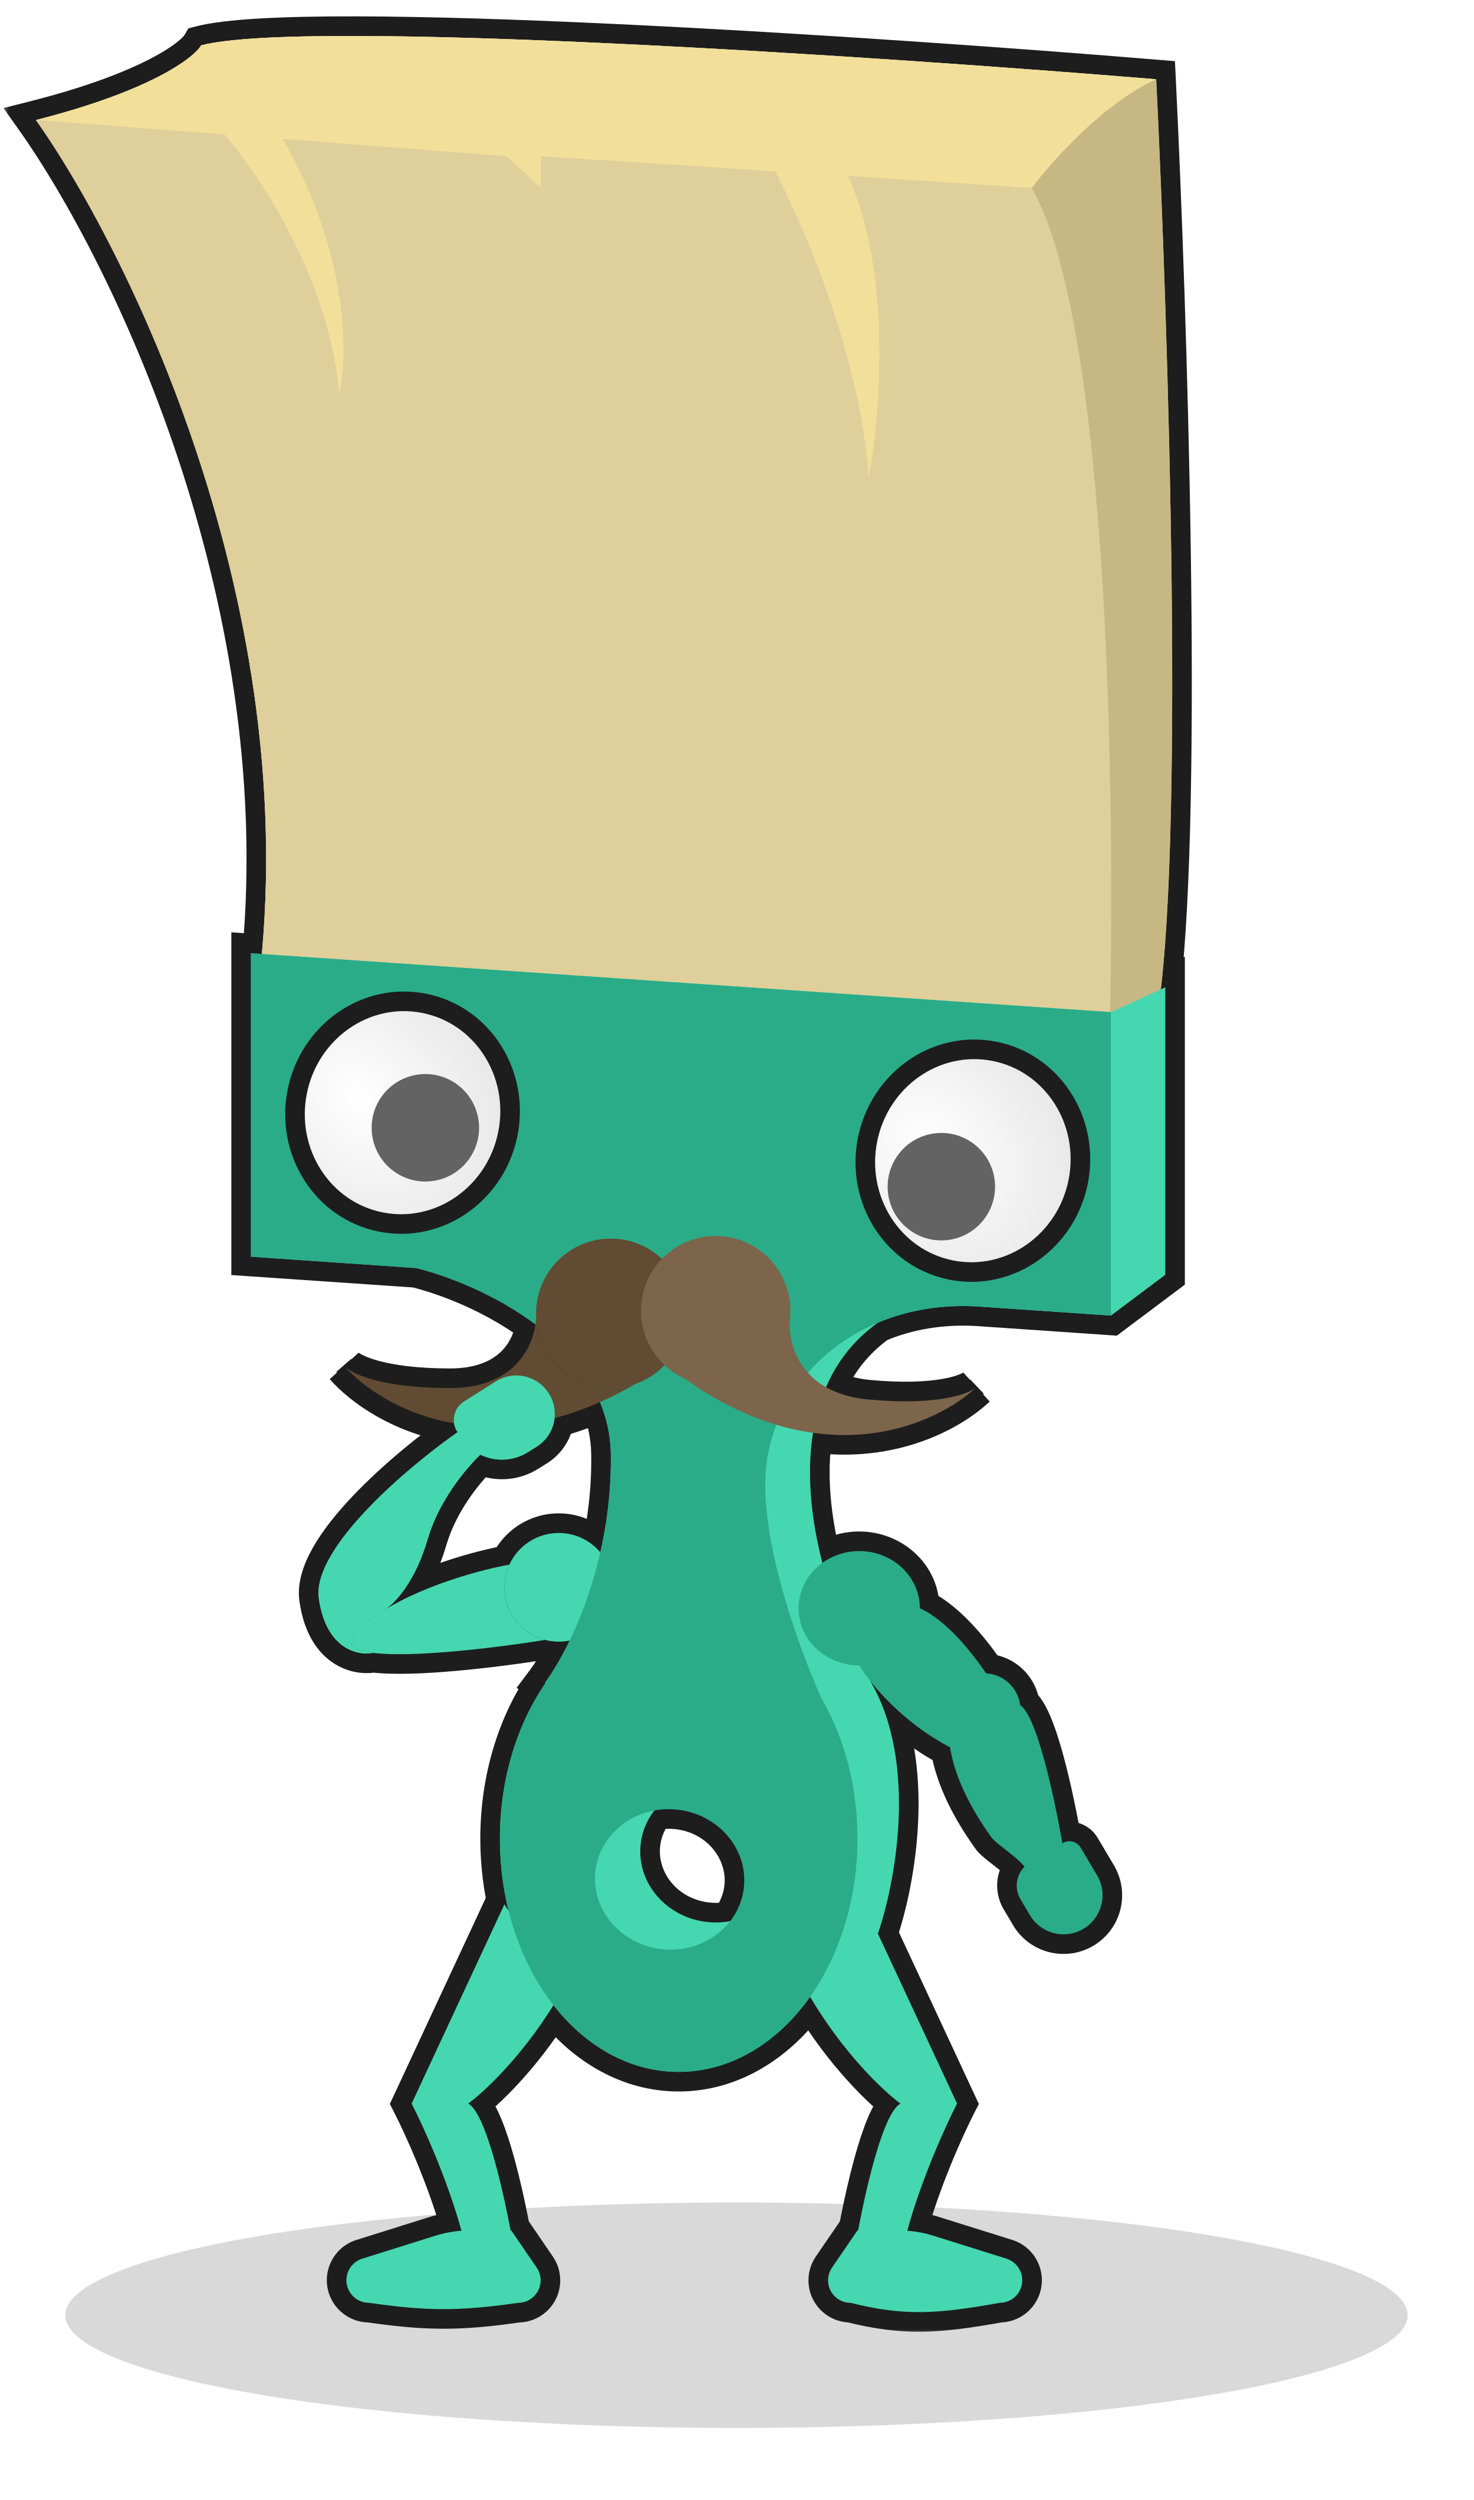<svg width="82" height="139" viewBox="0 0 82 139" fill="none" xmlns="http://www.w3.org/2000/svg">
<g filter="url(#filter0_f)">
<ellipse cx="40.973" cy="128.732" rx="37.338" ry="6.268" fill="#434343" fill-opacity="0.2"/>
</g>
<mask id="path-2-outside-1" maskUnits="userSpaceOnUse" x="0" y="0" width="67" height="130" fill="black">
<rect fill="white" width="67" height="130"/>
<path fill-rule="evenodd" clip-rule="evenodd" d="M14.567 53.048C16.412 32.883 7.12 13.915 2 6.674C8.345 5.063 10.771 3.233 11.191 2.52C17.033 1.009 49.045 3.149 64.321 4.408C64.953 17.33 65.824 44.406 64.578 55.008L64.825 54.895V70.884L61.803 73.15L54.501 72.651C52.416 72.508 50.497 72.846 48.835 73.545C47.487 74.512 46.553 75.741 45.952 77.131C46.565 77.478 47.349 77.729 48.345 77.819C52.127 78.16 53.862 77.529 54.31 77.136C52.813 78.548 49.518 80.268 45.229 79.669C44.862 81.965 45.127 84.487 45.749 86.9C46.318 86.489 47.029 86.244 47.801 86.244C49.663 86.244 51.173 87.668 51.173 89.424C52.578 90.051 53.978 91.745 54.861 93.046C55.838 93.098 56.63 93.846 56.751 94.803C57.674 95.418 58.632 99.803 59.1 102.492L59.116 102.482C59.466 102.275 59.917 102.391 60.124 102.741L61.032 104.276C61.643 105.308 61.301 106.64 60.269 107.25C59.237 107.861 57.905 107.519 57.295 106.487L56.77 105.601C56.417 105.004 56.528 104.262 56.995 103.793C56.717 103.451 56.279 103.11 55.89 102.808L55.889 102.807C55.593 102.576 55.325 102.368 55.181 102.201C53.683 100.131 53.05 98.418 52.852 97.153C50.828 96.103 49.296 94.583 48.409 93.463C48.425 93.491 48.441 93.519 48.458 93.546C51.073 98.074 49.803 104.738 48.838 107.513L53.242 116.964C52.575 118.264 51.243 121.216 50.472 124.034C50.967 124.071 51.458 124.166 51.933 124.315L55.989 125.587C56.727 125.819 57.083 126.656 56.737 127.349C56.524 127.774 56.089 128.043 55.613 128.043C52.181 128.659 50.319 128.8 47.316 128.043C46.625 128.043 46.066 127.484 46.066 126.793C46.066 126.541 46.142 126.295 46.284 126.087L47.702 124.015H47.737C48.268 121.222 49.184 117.461 50.094 116.964C49.193 116.308 46.954 114.219 45.067 111.026C43.25 113.593 40.647 115.201 37.756 115.201C35.044 115.201 32.586 113.787 30.792 111.492C28.969 114.423 26.904 116.341 26.047 116.964C26.958 117.461 27.874 121.222 28.404 124.015H28.439L29.858 126.087C30 126.295 30.076 126.541 30.076 126.793C30.076 127.484 29.516 128.043 28.826 128.043C25.405 128.542 23.61 128.477 20.529 128.043C20.053 128.043 19.618 127.774 19.405 127.349C19.059 126.656 19.414 125.819 20.153 125.587L24.208 124.315C24.684 124.166 25.174 124.071 25.67 124.034C24.899 121.216 23.567 118.264 22.9 116.964L28.062 105.885L28.296 106.251C27.98 104.986 27.81 103.636 27.81 102.234C27.81 98.901 28.774 95.862 30.358 93.565L30.328 93.546C30.706 93.043 31.195 92.249 31.692 91.219C31.495 91.259 31.292 91.28 31.083 91.28C31.061 91.28 31.039 91.28 31.016 91.279C30.989 91.279 30.963 91.278 30.936 91.277L30.894 91.274L30.845 91.271C30.791 91.267 30.738 91.261 30.684 91.254C30.629 91.247 30.574 91.238 30.52 91.228C30.455 91.216 30.391 91.201 30.328 91.185C27.452 91.644 22.934 92.177 20.759 91.904C19.92 92.074 18.141 91.708 17.738 88.888C17.339 86.097 22.662 81.596 25.457 79.632L25.434 79.596C25.344 79.453 25.287 79.298 25.262 79.141C22.342 78.638 20.219 77.16 19.16 75.963C19.571 76.395 21.242 77.179 25.04 77.179C28.45 77.179 29.576 75.092 29.787 73.636C27.555 71.968 24.914 70.941 23.151 70.506L13.961 69.877V53.006L14.567 53.048ZM23.781 85.615C24.4 83.493 25.839 81.734 26.721 80.881C27.541 81.283 28.544 81.263 29.373 80.74L29.865 80.43C30.439 80.068 30.782 79.478 30.851 78.852C31.663 78.639 32.505 78.346 33.376 77.961C33.744 78.838 33.962 79.793 33.979 80.83C34.011 82.81 33.775 84.66 33.396 86.314C32.842 85.656 32.012 85.237 31.083 85.237C29.864 85.237 28.813 85.959 28.336 86.999C26.82 87.268 23.737 88.089 21.429 89.489C21.958 89.152 23.097 87.961 23.781 85.615ZM39.385 106.873C39.809 106.915 40.225 106.895 40.622 106.822C41.041 106.281 41.315 105.629 41.387 104.911C41.6 102.766 39.922 100.843 37.638 100.616C37.213 100.574 36.798 100.593 36.401 100.667C35.982 101.208 35.707 101.86 35.636 102.578C35.423 104.723 37.101 106.646 39.385 106.873Z"/>
</mask>
<path fill-rule="evenodd" clip-rule="evenodd" d="M14.567 53.048C16.412 32.883 7.12 13.915 2 6.674C8.345 5.063 10.771 3.233 11.191 2.52C17.033 1.009 49.045 3.149 64.321 4.408C64.953 17.33 65.824 44.406 64.578 55.008L64.825 54.895V70.884L61.803 73.15L54.501 72.651C52.416 72.508 50.497 72.846 48.835 73.545C47.487 74.512 46.553 75.741 45.952 77.131C46.565 77.478 47.349 77.729 48.345 77.819C52.127 78.16 53.862 77.529 54.31 77.136C52.813 78.548 49.518 80.268 45.229 79.669C44.862 81.965 45.127 84.487 45.749 86.9C46.318 86.489 47.029 86.244 47.801 86.244C49.663 86.244 51.173 87.668 51.173 89.424C52.578 90.051 53.978 91.745 54.861 93.046C55.838 93.098 56.63 93.846 56.751 94.803C57.674 95.418 58.632 99.803 59.1 102.492L59.116 102.482C59.466 102.275 59.917 102.391 60.124 102.741L61.032 104.276C61.643 105.308 61.301 106.64 60.269 107.25C59.237 107.861 57.905 107.519 57.295 106.487L56.77 105.601C56.417 105.004 56.528 104.262 56.995 103.793C56.717 103.451 56.279 103.11 55.89 102.808L55.889 102.807C55.593 102.576 55.325 102.368 55.181 102.201C53.683 100.131 53.05 98.418 52.852 97.153C50.828 96.103 49.296 94.583 48.409 93.463C48.425 93.491 48.441 93.519 48.458 93.546C51.073 98.074 49.803 104.738 48.838 107.513L53.242 116.964C52.575 118.264 51.243 121.216 50.472 124.034C50.967 124.071 51.458 124.166 51.933 124.315L55.989 125.587C56.727 125.819 57.083 126.656 56.737 127.349C56.524 127.774 56.089 128.043 55.613 128.043C52.181 128.659 50.319 128.8 47.316 128.043C46.625 128.043 46.066 127.484 46.066 126.793C46.066 126.541 46.142 126.295 46.284 126.087L47.702 124.015H47.737C48.268 121.222 49.184 117.461 50.094 116.964C49.193 116.308 46.954 114.219 45.067 111.026C43.25 113.593 40.647 115.201 37.756 115.201C35.044 115.201 32.586 113.787 30.792 111.492C28.969 114.423 26.904 116.341 26.047 116.964C26.958 117.461 27.874 121.222 28.404 124.015H28.439L29.858 126.087C30 126.295 30.076 126.541 30.076 126.793C30.076 127.484 29.516 128.043 28.826 128.043C25.405 128.542 23.61 128.477 20.529 128.043C20.053 128.043 19.618 127.774 19.405 127.349C19.059 126.656 19.414 125.819 20.153 125.587L24.208 124.315C24.684 124.166 25.174 124.071 25.67 124.034C24.899 121.216 23.567 118.264 22.9 116.964L28.062 105.885L28.296 106.251C27.98 104.986 27.81 103.636 27.81 102.234C27.81 98.901 28.774 95.862 30.358 93.565L30.328 93.546C30.706 93.043 31.195 92.249 31.692 91.219C31.495 91.259 31.292 91.28 31.083 91.28C31.061 91.28 31.039 91.28 31.016 91.279C30.989 91.279 30.963 91.278 30.936 91.277L30.894 91.274L30.845 91.271C30.791 91.267 30.738 91.261 30.684 91.254C30.629 91.247 30.574 91.238 30.52 91.228C30.455 91.216 30.391 91.201 30.328 91.185C27.452 91.644 22.934 92.177 20.759 91.904C19.92 92.074 18.141 91.708 17.738 88.888C17.339 86.097 22.662 81.596 25.457 79.632L25.434 79.596C25.344 79.453 25.287 79.298 25.262 79.141C22.342 78.638 20.219 77.16 19.16 75.963C19.571 76.395 21.242 77.179 25.04 77.179C28.45 77.179 29.576 75.092 29.787 73.636C27.555 71.968 24.914 70.941 23.151 70.506L13.961 69.877V53.006L14.567 53.048ZM23.781 85.615C24.4 83.493 25.839 81.734 26.721 80.881C27.541 81.283 28.544 81.263 29.373 80.74L29.865 80.43C30.439 80.068 30.782 79.478 30.851 78.852C31.663 78.639 32.505 78.346 33.376 77.961C33.744 78.838 33.962 79.793 33.979 80.83C34.011 82.81 33.775 84.66 33.396 86.314C32.842 85.656 32.012 85.237 31.083 85.237C29.864 85.237 28.813 85.959 28.336 86.999C26.82 87.268 23.737 88.089 21.429 89.489C21.958 89.152 23.097 87.961 23.781 85.615ZM39.385 106.873C39.809 106.915 40.225 106.895 40.622 106.822C41.041 106.281 41.315 105.629 41.387 104.911C41.6 102.766 39.922 100.843 37.638 100.616C37.213 100.574 36.798 100.593 36.401 100.667C35.982 101.208 35.707 101.86 35.636 102.578C35.423 104.723 37.101 106.646 39.385 106.873Z" fill="#1D1D1D"/>
<path d="M18.712 76.279L18.75 76.322L19.571 75.605L19.533 75.561L18.712 76.279ZM53.976 76.702L53.935 76.741L54.685 77.532L54.727 77.492L53.976 76.702ZM2 6.674L1.732 5.618L0.194 6.008L1.11 7.304L2 6.674ZM14.567 53.048L14.493 54.135L15.556 54.208L15.652 53.147L14.567 53.048ZM11.191 2.52L10.918 1.464L10.48 1.577L10.251 1.967L11.191 2.52ZM64.321 4.408L65.41 4.355L65.363 3.4L64.411 3.322L64.321 4.408ZM64.578 55.008L63.495 54.88L63.269 56.807L65.032 55.999L64.578 55.008ZM64.825 54.895H65.915V53.196L64.371 53.904L64.825 54.895ZM64.825 70.884L65.479 71.756L65.915 71.429V70.884H64.825ZM61.803 73.15L61.729 74.238L62.133 74.266L62.457 74.022L61.803 73.15ZM54.501 72.651L54.575 71.563L54.575 71.563L54.501 72.651ZM48.835 73.545L48.413 72.54L48.3 72.588L48.2 72.659L48.835 73.545ZM45.952 77.131L44.952 76.698L44.563 77.598L45.415 78.08L45.952 77.131ZM48.345 77.819L48.443 76.733L48.443 76.733L48.345 77.819ZM54.31 77.136L55.058 77.93L53.591 76.317L54.31 77.136ZM45.229 79.669L45.38 78.59L44.321 78.442L44.153 79.497L45.229 79.669ZM45.749 86.9L44.694 87.172L45.093 88.721L46.389 87.783L45.749 86.9ZM51.173 89.424H50.083V90.131L50.728 90.419L51.173 89.424ZM54.861 93.046L53.96 93.658L54.264 94.106L54.804 94.134L54.861 93.046ZM56.751 94.803L55.67 94.939L55.732 95.433L56.146 95.709L56.751 94.803ZM59.1 102.492L58.026 102.679L58.296 104.233L59.655 103.43L59.1 102.492ZM59.116 102.482L59.671 103.421L59.671 103.421L59.116 102.482ZM60.124 102.741L59.186 103.296L59.186 103.296L60.124 102.741ZM61.032 104.276L60.094 104.831L60.094 104.831L61.032 104.276ZM60.269 107.25L60.824 108.189L60.824 108.189L60.269 107.25ZM57.295 106.487L56.356 107.042L56.356 107.042L57.295 106.487ZM56.77 105.601L57.708 105.046L57.708 105.046L56.77 105.601ZM56.995 103.793L57.768 104.562L58.461 103.865L57.84 103.104L56.995 103.793ZM55.89 102.808L55.12 103.579L55.168 103.627L55.221 103.669L55.89 102.808ZM55.889 102.807L56.66 102.036L56.612 101.988L56.559 101.947L55.889 102.807ZM55.181 102.201L54.298 102.84L54.324 102.876L54.354 102.911L55.181 102.201ZM52.852 97.153L53.929 96.985L53.844 96.44L53.354 96.186L52.852 97.153ZM48.409 93.463L49.264 92.786L47.464 94.006L48.409 93.463ZM48.458 93.546L47.513 94.091L47.514 94.092L48.458 93.546ZM48.838 107.513L47.809 107.155L47.663 107.572L47.85 107.973L48.838 107.513ZM53.242 116.964L54.212 117.462L54.455 116.987L54.23 116.504L53.242 116.964ZM50.472 124.034L49.42 123.746L49.072 125.02L50.389 125.121L50.472 124.034ZM51.933 124.315L52.259 123.275L52.259 123.275L51.933 124.315ZM55.989 125.587L56.315 124.547L56.315 124.547L55.989 125.587ZM56.737 127.349L55.762 126.861L55.762 126.861L56.737 127.349ZM55.613 128.043V126.953H55.516L55.42 126.97L55.613 128.043ZM47.316 128.043L47.582 126.986L47.451 126.953H47.316V128.043ZM46.284 126.087L45.384 125.472L45.384 125.472L46.284 126.087ZM47.702 124.015V122.924H47.127L46.803 123.399L47.702 124.015ZM47.737 124.015V125.105H48.64L48.808 124.218L47.737 124.015ZM50.094 116.964L50.616 117.921L52.129 117.096L50.736 116.082L50.094 116.964ZM45.067 111.026L46.006 110.471L45.15 109.022L44.177 110.396L45.067 111.026ZM30.792 111.492L31.651 110.821L30.69 109.592L29.866 110.916L30.792 111.492ZM26.047 116.964L25.406 116.082L24.012 117.096L25.525 117.921L26.047 116.964ZM28.404 124.015L27.333 124.218L27.502 125.105H28.404V124.015ZM28.439 124.015L29.339 123.399L29.014 122.924H28.439V124.015ZM29.858 126.087L30.757 125.472L30.757 125.472L29.858 126.087ZM28.826 128.043V126.953H28.747L28.669 126.965L28.826 128.043ZM20.529 128.043L20.681 126.964L20.605 126.953H20.529V128.043ZM19.405 127.349L20.38 126.861L20.38 126.861L19.405 127.349ZM20.153 125.587L19.826 124.547L19.826 124.547L20.153 125.587ZM24.208 124.315L23.882 123.275L23.882 123.275L24.208 124.315ZM25.67 124.034L25.753 125.121L27.07 125.02L26.721 123.746L25.67 124.034ZM22.9 116.964L21.912 116.504L21.686 116.987L21.93 117.462L22.9 116.964ZM28.062 105.885L28.979 105.296L27.91 103.628L27.073 105.424L28.062 105.885ZM28.296 106.251L27.378 106.839L29.354 105.987L28.296 106.251ZM30.358 93.565L31.256 94.184L31.91 93.235L30.927 92.635L30.358 93.565ZM30.328 93.546L29.456 92.892L28.736 93.852L29.76 94.477L30.328 93.546ZM31.692 91.219L32.674 91.692L33.63 89.71L31.473 90.151L31.692 91.219ZM31.016 91.279L30.991 92.369L30.992 92.369L31.016 91.279ZM30.936 91.277L30.876 92.365L30.886 92.366L30.936 91.277ZM30.894 91.274L30.82 92.362L30.834 92.363L30.894 91.274ZM30.845 91.271L30.761 92.358L30.771 92.359L30.845 91.271ZM30.684 91.254L30.827 90.173L30.826 90.173L30.684 91.254ZM30.52 91.228L30.723 90.157L30.721 90.156L30.52 91.228ZM30.328 91.185L30.599 90.129L30.38 90.073L30.156 90.108L30.328 91.185ZM20.759 91.904L20.895 90.823L20.718 90.8L20.543 90.836L20.759 91.904ZM17.738 88.888L16.659 89.042L16.659 89.042L17.738 88.888ZM25.457 79.632L26.084 80.524L26.933 79.927L26.378 79.049L25.457 79.632ZM25.434 79.596L24.512 80.177L24.513 80.179L25.434 79.596ZM25.262 79.141L26.339 78.97L26.217 78.199L25.447 78.067L25.262 79.141ZM19.16 75.963L19.95 75.212L18.344 76.686L19.16 75.963ZM29.787 73.636L30.866 73.792L30.959 73.15L30.439 72.763L29.787 73.636ZM23.151 70.506L23.413 69.448L23.321 69.425L23.226 69.418L23.151 70.506ZM13.961 69.877H12.87V70.895L13.886 70.965L13.961 69.877ZM13.961 53.006L14.035 51.919L12.87 51.839V53.006H13.961ZM26.721 80.881L27.201 79.902L26.514 79.566L25.964 80.097L26.721 80.881ZM23.781 85.615L22.734 85.309L22.734 85.309L23.781 85.615ZM29.373 80.74L29.954 81.662L29.954 81.662L29.373 80.74ZM29.865 80.43L29.284 79.507L29.283 79.507L29.865 80.43ZM30.851 78.852L30.574 77.797L29.849 77.987L29.767 78.733L30.851 78.852ZM33.376 77.961L34.381 77.539L33.952 76.514L32.935 76.964L33.376 77.961ZM33.979 80.83L32.889 80.848L32.889 80.848L33.979 80.83ZM33.396 86.314L32.562 87.016L33.971 88.692L34.459 86.557L33.396 86.314ZM28.336 86.999L28.526 88.073L29.088 87.973L29.326 87.454L28.336 86.999ZM21.429 89.489L20.844 88.57L21.995 90.421L21.429 89.489ZM40.622 106.822L40.82 107.894L41.229 107.818L41.484 107.49L40.622 106.822ZM39.385 106.873L39.277 107.958L39.277 107.958L39.385 106.873ZM41.387 104.911L42.472 105.018L42.472 105.018L41.387 104.911ZM37.638 100.616L37.746 99.531L37.746 99.531L37.638 100.616ZM36.401 100.667L36.203 99.595L35.794 99.67L35.539 99.999L36.401 100.667ZM35.636 102.578L34.551 102.47L34.551 102.47L35.636 102.578ZM1.11 7.304C6.139 14.415 15.294 33.128 13.481 52.948L15.652 53.147C17.529 32.638 8.102 13.414 2.89 6.045L1.11 7.304ZM10.251 1.967C10.258 1.955 10.237 1.992 10.157 2.074C10.08 2.153 9.966 2.255 9.805 2.38C9.482 2.628 9 2.94 8.318 3.291C6.956 3.993 4.845 4.827 1.732 5.618L2.268 7.731C5.501 6.91 7.775 6.024 9.317 5.229C10.088 4.832 10.687 4.452 11.135 4.107C11.563 3.777 11.921 3.428 12.13 3.072L10.251 1.967ZM64.411 3.322C56.764 2.691 44.929 1.841 34.27 1.336C28.941 1.084 23.896 0.918 19.811 0.91C15.784 0.902 12.539 1.045 10.918 1.464L11.464 3.575C12.763 3.239 15.711 3.083 19.807 3.09C23.844 3.098 28.852 3.263 34.167 3.514C44.793 4.017 56.602 4.866 64.232 5.495L64.411 3.322ZM65.661 55.135C66.919 44.423 66.041 17.245 65.41 4.355L63.232 4.461C63.866 17.414 64.728 44.388 63.495 54.88L65.661 55.135ZM64.371 53.904L64.124 54.017L65.032 55.999L65.279 55.886L64.371 53.904ZM65.915 70.884V54.895H63.735V70.884H65.915ZM62.457 74.022L65.479 71.756L64.171 70.012L61.149 72.278L62.457 74.022ZM54.426 73.738L61.729 74.238L61.878 72.063L54.575 71.563L54.426 73.738ZM49.258 74.55C50.758 73.919 52.506 73.607 54.426 73.738L54.575 71.563C52.326 71.409 50.237 71.773 48.413 72.54L49.258 74.55ZM46.953 77.564C47.48 76.344 48.293 75.275 49.471 74.431L48.2 72.659C46.681 73.748 45.626 75.139 44.952 76.698L46.953 77.564ZM48.443 76.733C47.578 76.655 46.948 76.442 46.489 76.182L45.415 78.08C46.182 78.514 47.12 78.803 48.247 78.905L48.443 76.733ZM53.591 76.317C53.596 76.313 53.292 76.525 52.395 76.678C51.545 76.823 50.263 76.897 48.443 76.733L48.247 78.905C50.209 79.082 51.686 79.011 52.761 78.828C53.789 78.652 54.577 78.353 55.029 77.956L53.591 76.317ZM45.078 80.749C49.729 81.398 53.347 79.543 55.058 77.93L53.562 76.344C52.279 77.553 49.306 79.138 45.38 78.59L45.078 80.749ZM46.805 86.628C46.207 84.308 45.969 81.944 46.306 79.841L44.153 79.497C43.755 81.986 44.047 84.666 44.694 87.172L46.805 86.628ZM47.801 85.154C46.797 85.154 45.862 85.472 45.11 86.017L46.389 87.783C46.773 87.505 47.261 87.334 47.801 87.334V85.154ZM52.263 89.424C52.263 87.006 50.204 85.154 47.801 85.154V87.334C49.122 87.334 50.083 88.329 50.083 89.424H52.263ZM55.763 92.433C55.298 91.748 54.689 90.948 54 90.228C53.323 89.521 52.507 88.826 51.617 88.428L50.728 90.419C51.244 90.65 51.83 91.115 52.425 91.736C53.008 92.345 53.542 93.043 53.96 93.658L55.763 92.433ZM57.833 94.666C57.647 93.19 56.427 92.037 54.919 91.957L54.804 94.134C55.25 94.158 55.614 94.501 55.67 94.939L57.833 94.666ZM60.174 102.305C59.937 100.943 59.574 99.137 59.148 97.582C58.936 96.807 58.7 96.066 58.447 95.463C58.32 95.162 58.179 94.872 58.022 94.62C57.874 94.386 57.66 94.099 57.356 93.896L56.146 95.709C56.073 95.661 56.09 95.645 56.174 95.779C56.247 95.895 56.336 96.07 56.437 96.308C56.637 96.785 56.844 97.423 57.045 98.158C57.446 99.621 57.795 101.352 58.026 102.679L60.174 102.305ZM58.562 101.544L58.545 101.553L59.655 103.43L59.671 103.421L58.562 101.544ZM61.062 102.186C60.549 101.318 59.429 101.031 58.561 101.544L59.671 103.421C59.503 103.52 59.285 103.464 59.186 103.296L61.062 102.186ZM61.971 103.721L61.062 102.186L59.186 103.296L60.094 104.831L61.971 103.721ZM60.824 108.189C62.375 107.271 62.888 105.271 61.971 103.721L60.094 104.831C60.398 105.345 60.228 106.008 59.714 106.312L60.824 108.189ZM56.356 107.042C57.274 108.593 59.274 109.106 60.824 108.189L59.714 106.312C59.2 106.616 58.537 106.446 58.233 105.932L56.356 107.042ZM55.832 106.156L56.356 107.042L58.233 105.932L57.708 105.046L55.832 106.156ZM56.222 103.024C55.413 103.837 55.22 105.122 55.832 106.156L57.708 105.046C57.615 104.887 57.642 104.687 57.768 104.562L56.222 103.024ZM55.221 103.669C55.64 103.994 55.966 104.256 56.15 104.481L57.84 103.104C57.468 102.647 56.918 102.226 56.559 101.948L55.221 103.669ZM55.118 103.578L55.12 103.579L56.661 102.038L56.66 102.036L55.118 103.578ZM54.354 102.911C54.587 103.183 54.966 103.47 55.22 103.668L56.559 101.947C56.219 101.683 56.063 101.554 56.008 101.49L54.354 102.911ZM51.775 97.321C52.004 98.788 52.719 100.659 54.298 102.84L56.064 101.561C54.647 99.603 54.095 98.048 53.929 96.985L51.775 97.321ZM47.554 94.139C48.51 95.347 50.155 96.983 52.35 98.121L53.354 96.186C51.501 95.224 50.082 93.82 49.264 92.786L47.554 94.139ZM49.402 93.001C49.386 92.975 49.372 92.949 49.355 92.919L47.464 94.006C47.479 94.032 47.497 94.062 47.513 94.091L49.402 93.001ZM49.868 107.871C50.382 106.391 50.963 103.927 51.08 101.234C51.195 98.554 50.855 95.518 49.402 93.001L47.514 94.092C48.675 96.102 49.008 98.662 48.901 101.14C48.795 103.604 48.259 105.859 47.809 107.155L49.868 107.871ZM54.23 116.504L49.827 107.052L47.85 107.973L52.254 117.424L54.23 116.504ZM51.523 124.321C52.268 121.599 53.566 118.72 54.212 117.462L52.272 116.466C51.583 117.808 50.217 120.832 49.42 123.746L51.523 124.321ZM52.259 123.275C51.705 123.101 51.133 122.991 50.555 122.947L50.389 125.121C50.802 125.152 51.21 125.231 51.607 125.355L52.259 123.275ZM56.315 124.547L52.259 123.275L51.607 125.355L55.663 126.627L56.315 124.547ZM57.712 127.836C58.358 126.544 57.694 124.98 56.315 124.547L55.663 126.627C55.761 126.658 55.807 126.769 55.762 126.861L57.712 127.836ZM55.613 129.134C56.502 129.134 57.314 128.631 57.712 127.836L55.762 126.861C55.733 126.917 55.676 126.953 55.613 126.953V129.134ZM47.049 129.101C50.265 129.91 52.3 129.745 55.805 129.116L55.42 126.97C52.062 127.572 50.373 127.689 47.582 126.986L47.049 129.101ZM44.975 126.793C44.975 128.086 46.023 129.134 47.316 129.134V126.953C47.227 126.953 47.156 126.882 47.156 126.793H44.975ZM45.384 125.472C45.118 125.861 44.975 126.322 44.975 126.793H47.156C47.156 126.761 47.165 126.73 47.184 126.703L45.384 125.472ZM46.803 123.399L45.384 125.472L47.184 126.703L48.602 124.63L46.803 123.399ZM47.737 122.924H47.702V125.105H47.737V122.924ZM49.572 116.007C49.256 116.18 49.028 116.438 48.871 116.654C48.706 116.882 48.56 117.145 48.432 117.413C48.176 117.951 47.941 118.614 47.73 119.312C47.305 120.717 46.935 122.398 46.666 123.811L48.808 124.218C49.07 122.839 49.423 121.243 49.817 119.944C50.014 119.292 50.212 118.747 50.401 118.352C50.495 118.154 50.575 118.019 50.635 117.936C50.705 117.84 50.705 117.873 50.616 117.921L49.572 116.007ZM44.129 111.58C46.09 114.899 48.428 117.101 49.453 117.846L50.736 116.082C49.957 115.516 47.818 113.539 46.006 110.471L44.129 111.58ZM37.756 116.292C41.08 116.292 43.986 114.441 45.957 111.656L44.177 110.396C42.514 112.746 40.214 114.111 37.756 114.111V116.292ZM29.933 112.164C31.887 114.663 34.64 116.292 37.756 116.292V114.111C35.448 114.111 33.284 112.91 31.651 110.821L29.933 112.164ZM26.688 117.846C27.665 117.136 29.824 115.112 31.718 112.068L29.866 110.916C28.114 113.734 26.144 115.546 25.406 116.082L26.688 117.846ZM29.475 123.811C29.207 122.398 28.837 120.717 28.412 119.312C28.2 118.614 27.965 117.951 27.709 117.413C27.581 117.145 27.436 116.882 27.27 116.654C27.113 116.438 26.886 116.18 26.569 116.007L25.525 117.921C25.436 117.873 25.437 117.84 25.506 117.936C25.567 118.019 25.647 118.154 25.741 118.352C25.929 118.747 26.127 119.292 26.325 119.944C26.718 121.243 27.071 122.839 27.333 124.218L29.475 123.811ZM28.439 122.924H28.404V125.105H28.439V122.924ZM30.757 125.472L29.339 123.399L27.54 124.63L28.958 126.703L30.757 125.472ZM31.166 126.793C31.166 126.322 31.024 125.861 30.757 125.472L28.958 126.703C28.976 126.73 28.986 126.761 28.986 126.793H31.166ZM28.826 129.134C30.118 129.134 31.166 128.086 31.166 126.793H28.986C28.986 126.882 28.914 126.953 28.826 126.953V129.134ZM20.377 129.123C23.548 129.569 25.447 129.638 28.983 129.122L28.669 126.965C25.363 127.447 23.673 127.385 20.681 126.964L20.377 129.123ZM18.43 127.836C18.827 128.631 19.64 129.134 20.529 129.134V126.953C20.466 126.953 20.408 126.917 20.38 126.861L18.43 127.836ZM19.826 124.547C18.448 124.98 17.783 126.544 18.43 127.836L20.38 126.861C20.334 126.769 20.381 126.658 20.479 126.627L19.826 124.547ZM23.882 123.275L19.826 124.547L20.479 126.627L24.535 125.355L23.882 123.275ZM25.587 122.947C25.008 122.991 24.437 123.101 23.882 123.275L24.535 125.355C24.931 125.231 25.34 125.152 25.753 125.121L25.587 122.947ZM21.93 117.462C22.576 118.72 23.874 121.599 24.618 124.321L26.721 123.746C25.924 120.832 24.558 117.808 23.869 116.466L21.93 117.462ZM27.073 105.424L21.912 116.504L23.888 117.424L29.05 106.345L27.073 105.424ZM29.214 105.662L28.979 105.296L27.144 106.473L27.378 106.839L29.214 105.662ZM26.72 102.234C26.72 103.724 26.901 105.163 27.238 106.515L29.354 105.987C29.06 104.809 28.9 103.547 28.9 102.234H26.72ZM29.461 92.946C27.742 95.438 26.72 98.696 26.72 102.234H28.9C28.9 99.106 29.806 96.286 31.256 94.184L29.461 92.946ZM29.76 94.477L29.79 94.496L30.927 92.635L30.896 92.616L29.76 94.477ZM30.71 90.745C30.236 91.727 29.782 92.457 29.456 92.892L31.2 94.201C31.629 93.628 32.153 92.771 32.674 91.692L30.71 90.745ZM31.083 92.37C31.365 92.37 31.642 92.342 31.91 92.287L31.473 90.151C31.348 90.176 31.218 90.19 31.083 90.19V92.37ZM30.992 92.369C31.023 92.37 31.053 92.37 31.083 92.37V90.19C31.069 90.19 31.055 90.19 31.04 90.189L30.992 92.369ZM30.886 92.366C30.919 92.367 30.955 92.368 30.991 92.369L31.041 90.189C31.024 90.189 31.006 90.189 30.986 90.188L30.886 92.366ZM30.834 92.363L30.876 92.365L30.996 90.188L30.954 90.186L30.834 92.363ZM30.771 92.359L30.82 92.362L30.968 90.187L30.919 90.183L30.771 92.359ZM30.542 92.335C30.614 92.344 30.686 92.352 30.761 92.358L30.929 90.184C30.895 90.181 30.861 90.178 30.827 90.173L30.542 92.335ZM30.317 92.299C30.391 92.313 30.466 92.325 30.543 92.335L30.826 90.173C30.792 90.169 30.757 90.163 30.723 90.157L30.317 92.299ZM30.057 92.241C30.142 92.263 30.23 92.282 30.318 92.299L30.721 90.156C30.68 90.149 30.64 90.139 30.599 90.129L30.057 92.241ZM20.623 92.986C21.837 93.138 23.613 93.062 25.377 92.905C27.168 92.746 29.042 92.494 30.5 92.261L30.156 90.108C28.737 90.335 26.914 90.579 25.184 90.733C23.427 90.889 21.856 90.943 20.895 90.823L20.623 92.986ZM16.659 89.042C16.892 90.676 17.556 91.774 18.457 92.409C19.33 93.023 20.297 93.11 20.975 92.973L20.543 90.836C20.382 90.868 20.04 90.857 19.713 90.626C19.413 90.415 18.986 89.92 18.817 88.734L16.659 89.042ZM24.83 78.74C23.393 79.75 21.303 81.413 19.609 83.2C18.763 84.092 17.984 85.048 17.438 85.996C16.906 86.92 16.508 87.986 16.659 89.042L18.817 88.734C18.768 88.395 18.886 87.852 19.327 87.084C19.754 86.343 20.406 85.527 21.191 84.7C22.757 83.048 24.726 81.478 26.084 80.524L24.83 78.74ZM24.513 80.179L24.535 80.215L26.378 79.049L26.356 79.013L24.513 80.179ZM24.186 79.312C24.233 79.613 24.342 79.908 24.512 80.177L26.357 79.015C26.346 78.998 26.341 78.983 26.339 78.97L24.186 79.312ZM18.344 76.686C19.56 78.06 21.902 79.669 25.078 80.215L25.447 78.067C22.781 77.608 20.878 76.259 19.977 75.241L18.344 76.686ZM25.04 76.089C23.212 76.089 21.942 75.9 21.109 75.679C20.229 75.446 19.946 75.207 19.95 75.212L18.371 76.715C18.785 77.151 19.543 77.52 20.551 77.787C21.606 78.066 23.07 78.269 25.04 78.269V76.089ZM28.708 73.48C28.629 74.023 28.38 74.667 27.859 75.167C27.357 75.648 26.507 76.089 25.04 76.089V78.269C26.983 78.269 28.401 77.667 29.367 76.741C30.314 75.833 30.734 74.705 30.866 73.792L28.708 73.48ZM22.89 71.564C24.543 71.973 27.042 72.945 29.134 74.509L30.439 72.763C28.067 70.99 25.286 69.91 23.413 69.448L22.89 71.564ZM13.886 70.965L23.077 71.593L23.226 69.418L14.035 68.789L13.886 70.965ZM12.87 53.006V69.877H15.051V53.006H12.87ZM14.641 51.96L14.035 51.919L13.886 54.094L14.493 54.135L14.641 51.96ZM25.964 80.097C25.005 81.024 23.425 82.94 22.734 85.309L24.828 85.92C25.374 84.046 26.674 82.444 27.479 81.665L25.964 80.097ZM28.791 79.818C28.296 80.13 27.695 80.144 27.201 79.902L26.242 81.86C27.387 82.421 28.793 82.395 29.954 81.662L28.791 79.818ZM29.283 79.507L28.791 79.818L29.954 81.662L30.447 81.352L29.283 79.507ZM29.767 78.733C29.733 79.043 29.564 79.33 29.284 79.507L30.446 81.352C31.313 80.805 31.831 79.913 31.934 78.971L29.767 78.733ZM32.935 76.964C32.116 77.326 31.328 77.599 30.574 77.797L31.128 79.906C31.997 79.678 32.895 79.366 33.817 78.958L32.935 76.964ZM35.069 80.812C35.05 79.63 34.8 78.538 34.381 77.539L32.371 78.382C32.688 79.138 32.874 79.957 32.889 80.848L35.069 80.812ZM34.459 86.557C34.854 84.828 35.103 82.89 35.069 80.812L32.889 80.848C32.92 82.73 32.695 84.492 32.334 86.072L34.459 86.557ZM31.083 86.327C31.676 86.327 32.206 86.593 32.562 87.016L34.231 85.613C33.478 84.718 32.347 84.147 31.083 84.147V86.327ZM29.326 87.454C29.633 86.787 30.305 86.327 31.083 86.327V84.147C29.422 84.147 27.993 85.132 27.345 86.545L29.326 87.454ZM21.995 90.421C24.142 89.119 27.078 88.329 28.526 88.073L28.145 85.926C26.561 86.207 23.332 87.06 20.864 88.557L21.995 90.421ZM22.734 85.309C22.106 87.465 21.099 88.407 20.844 88.57L22.015 90.409C22.817 89.898 24.088 88.456 24.828 85.92L22.734 85.309ZM40.423 105.75C40.127 105.805 39.814 105.82 39.492 105.788L39.277 107.958C39.804 108.01 40.323 107.986 40.82 107.894L40.423 105.75ZM40.302 104.803C40.252 105.308 40.059 105.768 39.76 106.155L41.484 107.49C42.022 106.794 42.379 105.95 42.472 105.018L40.302 104.803ZM37.53 101.701C39.28 101.875 40.449 103.32 40.302 104.803L42.472 105.018C42.75 102.211 40.564 99.811 37.746 99.531L37.53 101.701ZM36.599 101.739C36.896 101.684 37.208 101.669 37.531 101.701L37.746 99.531C37.218 99.479 36.7 99.503 36.203 99.595L36.599 101.739ZM36.721 102.686C36.771 102.181 36.963 101.721 37.263 101.334L35.539 99.999C35 100.695 34.644 101.539 34.551 102.47L36.721 102.686ZM39.492 105.788C37.743 105.614 36.574 104.169 36.721 102.686L34.551 102.47C34.272 105.277 36.459 107.678 39.277 107.958L39.492 105.788Z" fill="#1D1D1D" mask="url(#path-2-outside-1)"/>
<path d="M34.105 88.258C34.105 89.927 32.752 91.28 31.083 91.28C30.822 91.28 30.569 91.247 30.328 91.185C29.025 90.85 28.062 89.666 28.062 88.258C28.062 87.809 28.16 87.383 28.336 86.999C28.813 85.959 29.864 85.237 31.083 85.237C32.752 85.237 34.105 86.59 34.105 88.258Z" fill="#45D7B0"/>
<path d="M28.062 88.258C28.062 87.809 28.16 87.383 28.336 86.999C26.82 87.268 23.737 88.089 21.429 89.489C21.413 89.499 21.398 89.509 21.383 89.517C20.823 89.861 20.31 90.238 19.878 90.651C19.108 91.385 19.602 91.759 20.759 91.904C22.934 92.177 27.452 91.644 30.328 91.185C29.025 90.85 28.062 89.666 28.062 88.258Z" fill="#45D7B0"/>
<path d="M19.878 90.651C20.31 90.238 20.823 89.861 21.383 89.517C21.398 89.508 21.414 89.499 21.429 89.489C21.958 89.152 23.097 87.96 23.781 85.615C24.486 83.197 26.257 81.25 27.055 80.579L25.544 79.571C22.774 81.502 17.335 86.068 17.738 88.888C18.141 91.708 19.92 92.074 20.759 91.904C19.602 91.759 19.108 91.385 19.878 90.651Z" fill="#45D7B0"/>
<path d="M27.582 76.81C28.582 76.179 29.903 76.479 30.534 77.478V77.478C31.164 78.478 30.865 79.799 29.865 80.43L29.373 80.74C28.102 81.542 26.421 81.161 25.619 79.889L25.434 79.596C25.078 79.03 25.247 78.282 25.813 77.925L27.582 76.81Z" fill="#45D7B0"/>
<path d="M28.062 105.885L22.9 116.964C23.567 118.264 24.899 121.216 25.67 124.034C25.174 124.071 24.684 124.166 24.208 124.315L20.153 125.587C19.414 125.819 19.059 126.656 19.405 127.349C19.618 127.774 20.053 128.043 20.529 128.043C23.611 128.477 25.405 128.542 28.826 128.043C29.516 128.043 30.076 127.484 30.076 126.793C30.076 126.541 30 126.295 29.858 126.087L28.439 124.014H28.404C27.874 121.222 26.958 117.461 26.047 116.964C26.97 116.293 29.295 114.119 31.209 110.795L28.062 105.885Z" fill="#45D7B0"/>
<path d="M48.08 105.885L53.242 116.964C52.575 118.264 51.243 121.216 50.472 124.034C50.967 124.071 51.458 124.166 51.933 124.315L55.989 125.587C56.727 125.819 57.083 126.656 56.737 127.349C56.524 127.774 56.089 128.043 55.613 128.043C52.181 128.659 50.319 128.8 47.316 128.043C46.625 128.043 46.066 127.484 46.066 126.793C46.066 126.541 46.142 126.295 46.284 126.087L47.702 124.014H47.737C48.268 121.222 49.184 117.461 50.094 116.964C49.171 116.293 46.846 114.119 44.932 110.795L48.08 105.885Z" fill="#45D7B0"/>
<path d="M61.677 59.301L14.212 56.028C17.335 34.776 7.372 14.27 2 6.674C8.345 5.063 10.771 3.233 11.191 2.52C17.033 1.009 49.045 3.149 64.321 4.408C64.993 18.131 65.933 47.819 64.321 56.783L61.677 59.301Z" fill="#D5C797"/>
<path fill-rule="evenodd" clip-rule="evenodd" d="M14.212 56.028L61.677 59.301L64.321 56.783C65.933 47.819 64.993 18.131 64.321 4.408C61.4 5.718 58.488 8.983 57.397 10.451L30.076 8.689V10.451L28.188 8.689L2 6.674C7.372 14.27 17.335 34.776 14.212 56.028Z" fill="#C7B883"/>
<path d="M30.076 8.689L57.397 10.451C58.488 8.983 61.4 5.718 64.321 4.408C49.045 3.149 17.033 1.009 11.191 2.52C10.771 3.233 8.345 5.063 2 6.674L28.188 8.689L30.076 10.451V8.689Z" fill="#DECF9B"/>
<path fill-rule="evenodd" clip-rule="evenodd" d="M61.677 59.301L14.212 56.028C17.335 34.776 7.372 14.27 2 6.674L28.188 8.689L30.076 10.451V8.689L57.397 10.451C61.828 18.106 62.097 46.207 61.677 59.301Z" fill="#DECF9B"/>
<path fill-rule="evenodd" clip-rule="evenodd" d="M11.191 2.52C17.033 1.009 49.045 3.149 64.321 4.408C61.4 5.718 58.488 8.983 57.397 10.451L30.076 8.689V10.451L28.188 8.689L2 6.674C8.345 5.063 10.771 3.233 11.191 2.52Z" fill="#F2DF9A"/>
<path d="M48.332 26.567C47.828 19.416 44.345 11.669 42.666 8.689H46.569C49.692 13.725 49.045 22.706 48.332 26.567Z" fill="#F2DF9A"/>
<path d="M18.871 21.909C18.267 14.858 13.667 8.563 11.443 6.297H14.842C19.375 13.146 19.416 19.558 18.871 21.909Z" fill="#F2DF9A"/>
<path fill-rule="evenodd" clip-rule="evenodd" d="M61.803 56.279L13.961 53.006V69.877L23.151 70.506C26.719 71.387 33.878 74.686 33.979 80.83C34.08 86.974 31.587 91.868 30.328 93.546L30.358 93.565C28.774 95.862 27.81 98.901 27.81 102.234C27.81 109.396 32.263 115.201 37.756 115.201C40.71 115.201 43.364 113.522 45.186 110.856L48.835 107.521C49.8 104.752 51.075 98.079 48.458 93.546C45.186 87.881 42.666 77.968 48.835 73.545C50.497 72.846 52.416 72.508 54.501 72.651L61.803 73.15L64.825 70.884V54.895L61.803 56.279ZM39.385 106.873C41.668 107.1 43.692 105.545 43.905 103.4C44.118 101.255 42.44 99.332 40.156 99.105C37.873 98.878 35.849 100.433 35.636 102.578C35.423 104.723 37.101 106.646 39.385 106.873Z" fill="#45D7B0"/>
<path fill-rule="evenodd" clip-rule="evenodd" d="M13.961 53.006L61.803 56.279V73.15L54.501 72.651C48.206 72.22 43.422 76.172 42.666 81.208C42.08 85.12 44.373 91.484 45.697 94.424C46.956 96.596 47.702 99.301 47.702 102.234C47.702 109.396 43.249 115.201 37.756 115.201C32.263 115.201 27.81 109.396 27.81 102.234C27.81 98.901 28.774 95.862 30.358 93.565L30.328 93.546C31.587 91.868 34.08 86.974 33.979 80.83C33.878 74.686 26.719 71.387 23.151 70.506L13.961 69.877V53.006ZM36.867 108.384C39.15 108.61 41.174 107.056 41.387 104.911C41.6 102.766 39.922 100.843 37.638 100.616C35.355 100.389 33.331 101.944 33.118 104.089C32.905 106.234 34.583 108.157 36.867 108.384Z" fill="#2AAC89"/>
<path d="M52.925 70.62C56.182 71.261 59.327 69.029 59.984 65.691C60.641 62.352 58.576 59.096 55.318 58.455C52.06 57.814 48.916 60.045 48.259 63.384C47.602 66.723 49.667 69.979 52.925 70.62Z" fill="url(#paint0_radial)" stroke="#1D1D1D" stroke-width="1.09"/>
<path d="M21.198 67.95C24.456 68.591 27.6 66.36 28.257 63.021C28.913 59.683 26.849 56.427 23.591 55.786C20.333 55.145 17.189 57.376 16.532 60.715C15.875 64.053 17.94 67.309 21.198 67.95Z" fill="url(#paint1_radial)" stroke="#1D1D1D" stroke-width="1.09"/>
<circle cx="52.368" cy="65.982" r="2.988" transform="rotate(-8.728 52.368 65.982)" fill="#636363"/>
<circle cx="23.663" cy="62.708" r="2.988" transform="rotate(-8.728 23.663 62.708)" fill="#636363"/>
<path d="M38.134 73.024C38.134 74.833 36.977 76.372 35.364 76.943C34.931 77.096 34.465 77.179 33.979 77.179C31.72 77.179 29.882 75.376 29.826 73.131C29.825 73.096 29.824 73.06 29.824 73.024C29.824 70.73 31.684 68.87 33.979 68.87C36.273 68.87 38.134 70.73 38.134 73.024Z" fill="#614B32"/>
<path d="M33.979 77.179C31.72 77.179 29.882 75.376 29.826 73.131C29.819 74.547 28.869 77.179 25.04 77.179C21.242 77.179 19.571 76.395 19.16 75.963C21.212 78.281 27.256 81.659 35.364 76.943C34.931 77.096 34.465 77.179 33.979 77.179Z" fill="#614B32"/>
<path d="M35.678 72.504C35.515 74.306 36.528 75.942 38.084 76.655C38.502 76.847 38.959 76.972 39.442 77.015C41.692 77.218 43.684 75.588 43.943 73.357C43.947 73.322 43.95 73.287 43.954 73.251C44.16 70.966 42.474 68.946 40.189 68.74C37.904 68.533 35.884 70.219 35.678 72.504Z" fill="#7C654A"/>
<path d="M39.442 77.015C41.692 77.218 43.684 75.588 43.943 73.357C43.822 74.768 44.531 77.475 48.345 77.819C52.127 78.16 53.862 77.529 54.31 77.136C52.058 79.26 45.735 82.082 38.084 76.655C38.502 76.847 38.959 76.972 39.442 77.015Z" fill="#7C654A"/>
<path d="M19.878 90.651C20.31 90.238 20.823 89.861 21.383 89.517C21.398 89.508 21.414 89.499 21.429 89.489C21.958 89.152 23.097 87.96 23.781 85.615C24.486 83.197 26.257 81.25 27.055 80.579L25.544 79.571C22.774 81.502 17.335 86.068 17.738 88.888C18.141 91.708 19.92 92.074 20.759 91.904C19.602 91.759 19.108 91.385 19.878 90.651Z" fill="#45D7B0"/>
<path d="M27.582 76.81C28.582 76.179 29.903 76.479 30.534 77.478V77.478C31.164 78.478 30.865 79.799 29.865 80.43L29.373 80.74C28.102 81.542 26.421 81.161 25.619 79.889L25.434 79.596C25.078 79.03 25.247 78.282 25.813 77.925L27.582 76.81Z" fill="#45D7B0"/>
<path d="M51.173 89.424C51.173 87.668 49.663 86.244 47.801 86.244C45.938 86.244 44.429 87.668 44.429 89.424C44.429 91.18 45.938 92.603 47.801 92.603C48.442 93.654 50.236 95.796 52.852 97.153C53.05 98.418 53.683 100.131 55.181 102.2C55.325 102.368 55.592 102.576 55.889 102.807C56.278 103.11 56.717 103.451 56.995 103.793C56.528 104.262 56.417 105.004 56.77 105.601L57.294 106.487C57.905 107.519 59.237 107.861 60.269 107.25C61.301 106.64 61.643 105.308 61.032 104.276L60.124 102.741C59.917 102.391 59.466 102.275 59.116 102.482L59.1 102.492C58.632 99.803 57.674 95.418 56.751 94.802C56.63 93.846 55.838 93.098 54.861 93.046C53.978 91.745 52.578 90.051 51.173 89.424Z" fill="#2AAC89"/>
<defs>
<filter id="filter0_f" x="0.365" y="119.193" width="81.217" height="19.078" filterUnits="userSpaceOnUse" color-interpolation-filters="sRGB">
<feFlood flood-opacity="0" result="BackgroundImageFix"/>
<feBlend mode="normal" in="SourceGraphic" in2="BackgroundImageFix" result="shape"/>
<feGaussianBlur stdDeviation="1.635" result="effect1_foregroundBlur"/>
</filter>
<radialGradient id="paint0_radial" cx="0" cy="0" r="1" gradientUnits="userSpaceOnUse" gradientTransform="translate(51.741 63.736) rotate(46.895) scale(9.915 7.603)">
<stop stop-color="white"/>
<stop offset="1" stop-color="#E7E7E7"/>
</radialGradient>
<radialGradient id="paint1_radial" cx="0" cy="0" r="1" gradientUnits="userSpaceOnUse" gradientTransform="translate(20.014 61.067) rotate(46.895) scale(9.915 7.603)">
<stop stop-color="white"/>
<stop offset="1" stop-color="#E7E7E7"/>
</radialGradient>
</defs>
</svg>
